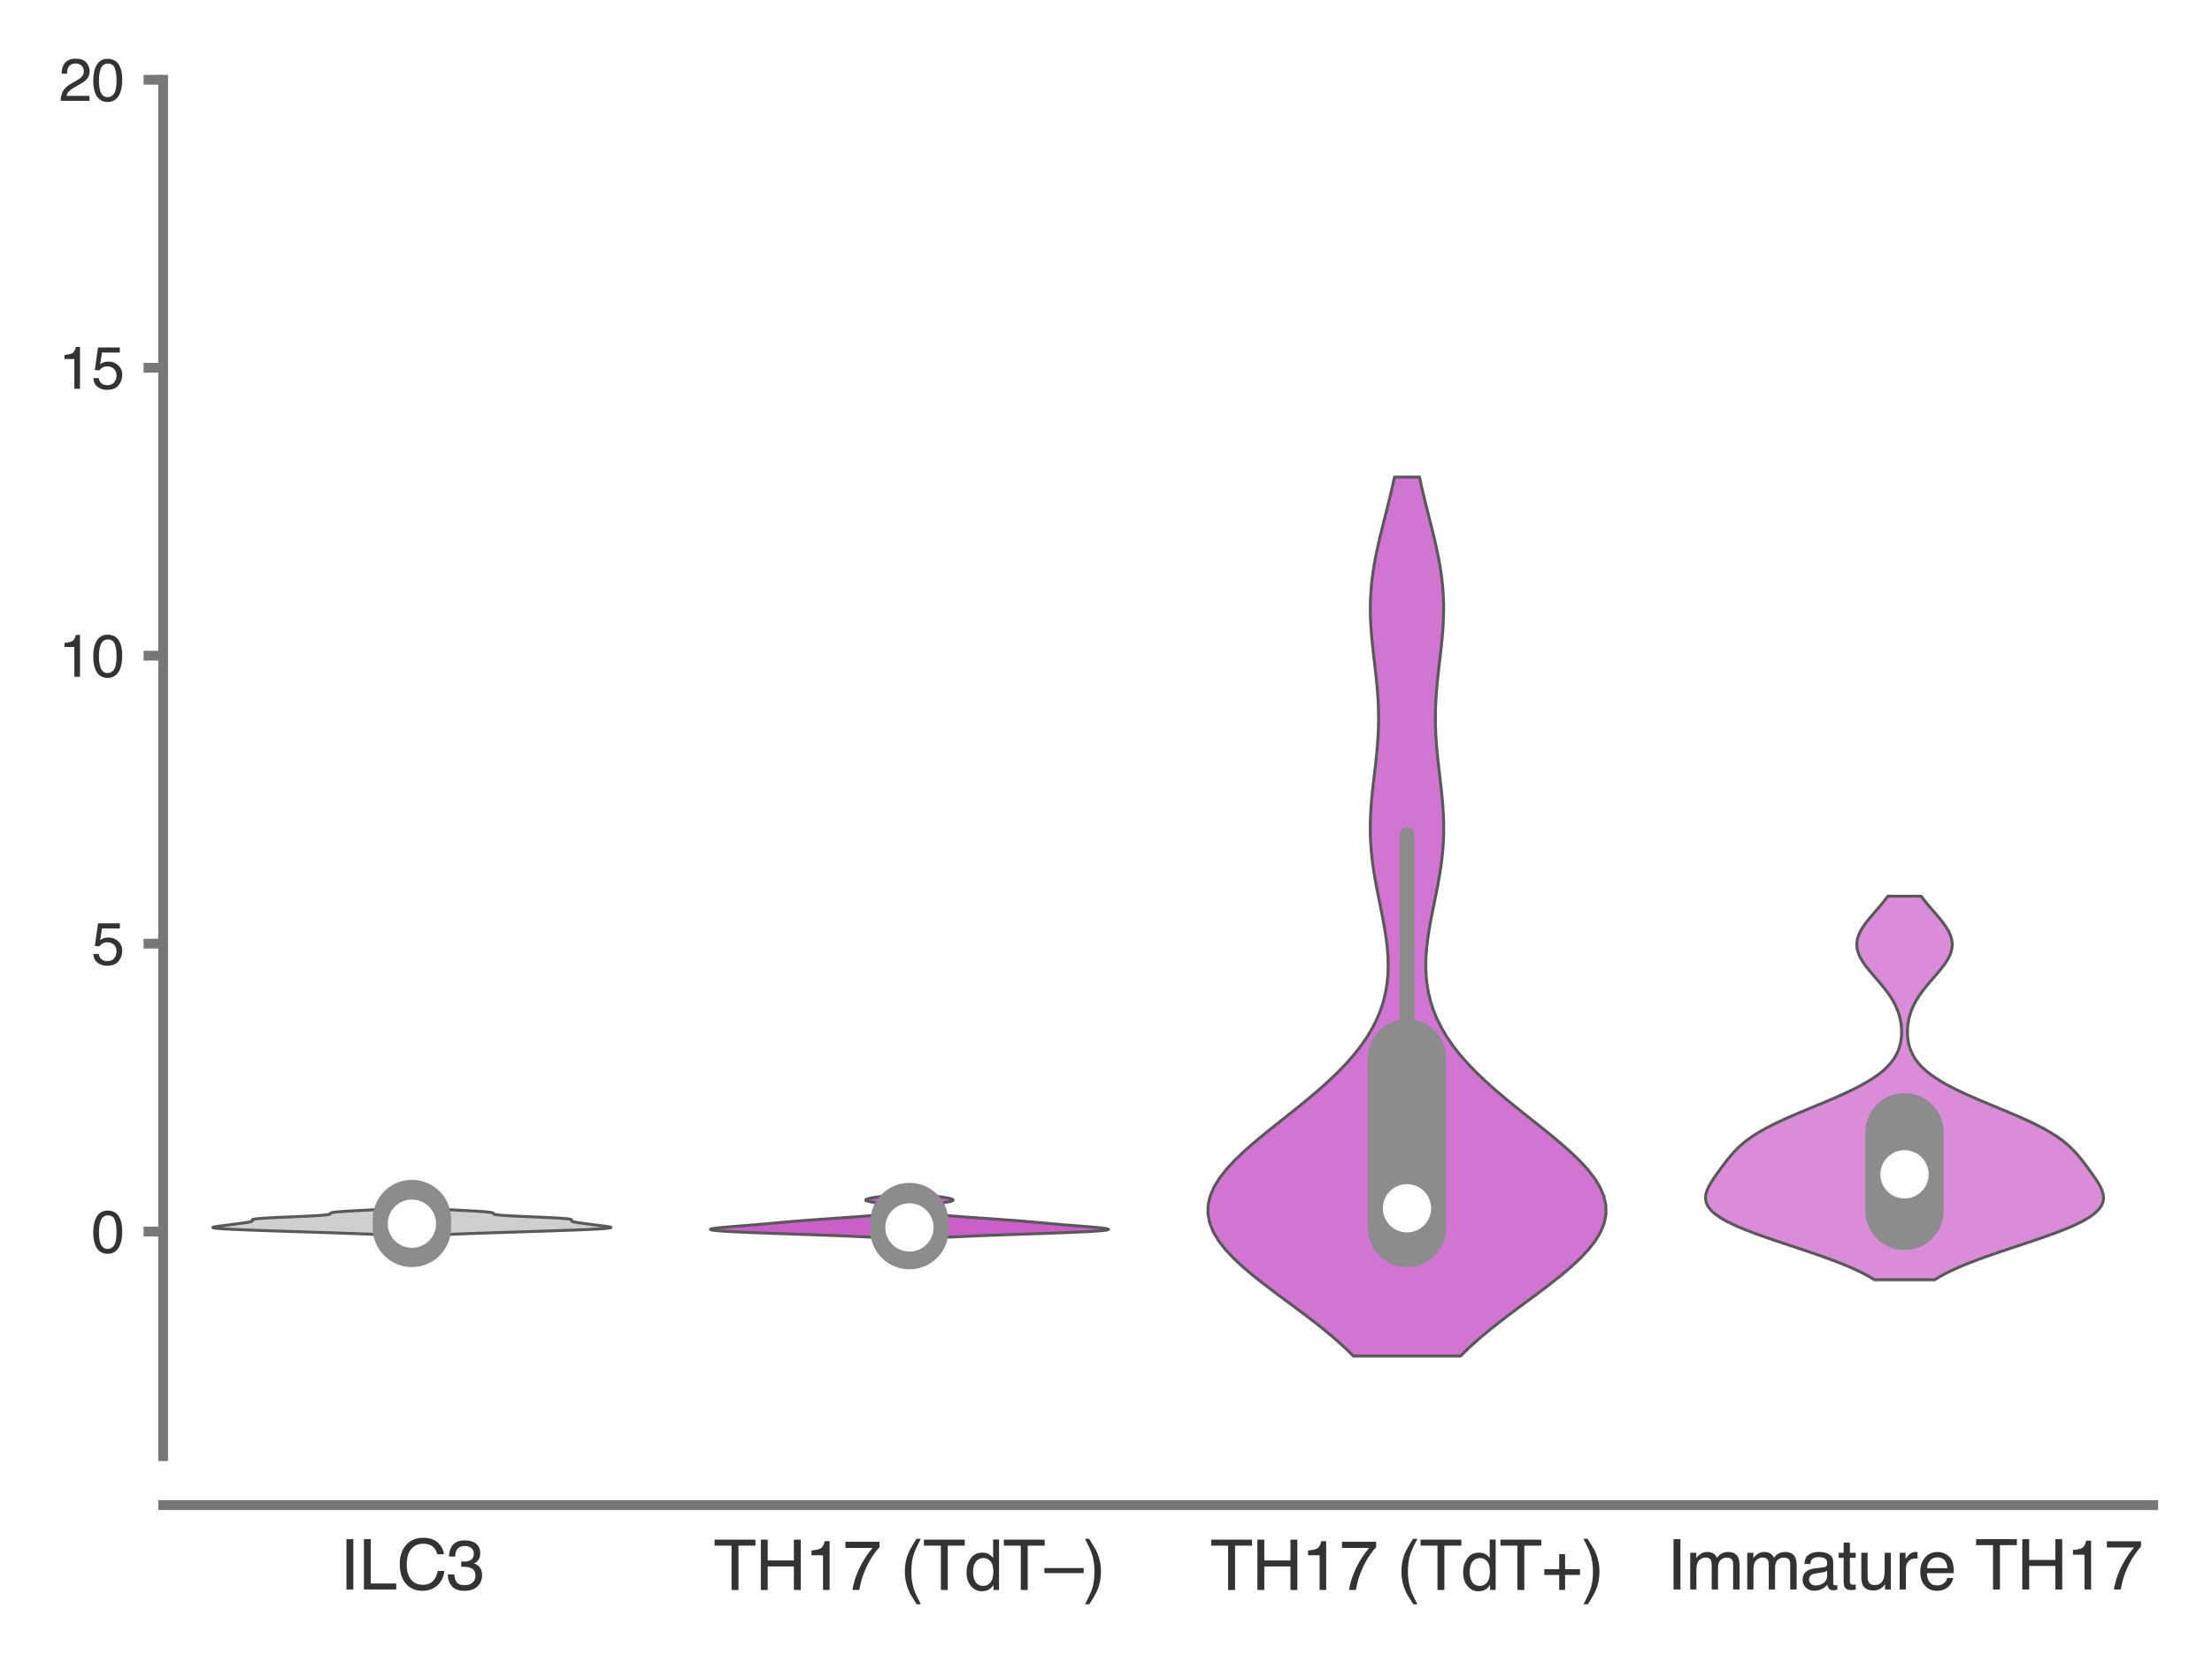 <?xml version="1.0" encoding="utf-8" standalone="no"?>
<!DOCTYPE svg PUBLIC "-//W3C//DTD SVG 1.1//EN"
  "http://www.w3.org/Graphics/SVG/1.1/DTD/svg11.dtd">
<svg xmlns:xlink="http://www.w3.org/1999/xlink" width="113.04pt" height="84.96pt" viewBox="0 0 113.04 84.96" xmlns="http://www.w3.org/2000/svg" version="1.1">
 <defs>
  <style type="text/css">*{stroke-linejoin: round; stroke-linecap: butt}</style>
 </defs>
 <g id="figure_1">
  <g id="patch_1">
   <path d="M 0 84.96 
L 113.04 84.96 
L 113.04 0 
L 0 0 
z
" style="fill: #ffffff"/>
  </g>
  <g id="axes_1">
   <g id="patch_2">
    <path d="M 8.337 74.394 
L 110.04 74.394 
L 110.04 4.076 
L 8.337 4.076 
z
" style="fill: #ffffff"/>
   </g>
   <g id="matplotlib.axis_1">
    <g id="xtick_1">
     <g id="text_1">
      <!-- ILC3 -->
      <g style="fill: #333333" transform="translate(17.353 81.205) scale(0.035 -0.035)">
       <defs>
        <path id="Helvetica-49" d="M 628 4591 
L 1256 4591 
L 1256 0 
L 628 0 
L 628 4591 
z
" transform="scale(0.016)"/>
        <path id="Helvetica-4c" d="M 488 4591 
L 1109 4591 
L 1109 547 
L 3434 547 
L 3434 0 
L 488 0 
L 488 4591 
z
" transform="scale(0.016)"/>
        <path id="Helvetica-43" d="M 2422 4716 
Q 3294 4716 3775 4256 
Q 4256 3797 4309 3213 
L 3703 3213 
Q 3600 3656 3292 3915 
Q 2984 4175 2428 4175 
Q 1750 4175 1333 3698 
Q 916 3222 916 2238 
Q 916 1431 1292 929 
Q 1669 428 2416 428 
Q 3103 428 3463 956 
Q 3653 1234 3747 1688 
L 4353 1688 
Q 4272 963 3816 472 
Q 3269 -119 2341 -119 
Q 1541 -119 997 366 
Q 281 1006 281 2344 
Q 281 3359 819 4009 
Q 1400 4716 2422 4716 
z
M 2297 4716 
L 2297 4716 
z
" transform="scale(0.016)"/>
        <path id="Helvetica-33" d="M 1663 -122 
Q 869 -122 511 314 
Q 153 750 153 1375 
L 741 1375 
Q 778 941 903 744 
Q 1122 391 1694 391 
Q 2138 391 2406 628 
Q 2675 866 2675 1241 
Q 2675 1703 2392 1887 
Q 2109 2072 1606 2072 
Q 1550 2072 1492 2070 
Q 1434 2069 1375 2066 
L 1375 2563 
Q 1463 2553 1522 2550 
Q 1581 2547 1650 2547 
Q 1966 2547 2169 2647 
Q 2525 2822 2525 3272 
Q 2525 3606 2287 3787 
Q 2050 3969 1734 3969 
Q 1172 3969 956 3594 
Q 838 3388 822 3006 
L 266 3006 
Q 266 3506 466 3856 
Q 809 4481 1675 4481 
Q 2359 4481 2734 4176 
Q 3109 3872 3109 3294 
Q 3109 2881 2888 2625 
Q 2750 2466 2531 2375 
Q 2884 2278 3082 2001 
Q 3281 1725 3281 1325 
Q 3281 684 2859 281 
Q 2438 -122 1663 -122 
z
" transform="scale(0.016)"/>
       </defs>
       <use xlink:href="#Helvetica-49"/>
       <use xlink:href="#Helvetica-4c" x="27.783"/>
       <use xlink:href="#Helvetica-43" x="83.398"/>
       <use xlink:href="#Helvetica-33" x="155.615"/>
      </g>
     </g>
    </g>
    <g id="xtick_2">
     <g id="text_2">
      <!-- TH17 (TdT–) -->
      <g style="fill: #333333" transform="translate(36.461 81.23) scale(0.035 -0.035)">
       <defs>
        <path id="Helvetica-54" d="M 3828 4591 
L 3828 4044 
L 2281 4044 
L 2281 0 
L 1650 0 
L 1650 4044 
L 103 4044 
L 103 4591 
L 3828 4591 
z
" transform="scale(0.016)"/>
        <path id="Helvetica-48" d="M 503 4591 
L 1131 4591 
L 1131 2694 
L 3519 2694 
L 3519 4591 
L 4147 4591 
L 4147 0 
L 3519 0 
L 3519 2147 
L 1131 2147 
L 1131 0 
L 503 0 
L 503 4591 
z
" transform="scale(0.016)"/>
        <path id="Helvetica-31" d="M 613 3169 
L 613 3600 
Q 1222 3659 1462 3798 
Q 1703 3938 1822 4456 
L 2266 4456 
L 2266 0 
L 1666 0 
L 1666 3169 
L 613 3169 
z
" transform="scale(0.016)"/>
        <path id="Helvetica-37" d="M 3347 4400 
L 3347 3909 
Q 3131 3700 2773 3181 
Q 2416 2663 2141 2063 
Q 1869 1478 1728 997 
Q 1638 688 1494 0 
L 872 0 
Q 1084 1281 1809 2550 
Q 2238 3294 2709 3834 
L 234 3834 
L 234 4400 
L 3347 4400 
z
" transform="scale(0.016)"/>
        <path id="Helvetica-20" transform="scale(0.016)"/>
        <path id="Helvetica-28" d="M 1894 4666 
Q 1403 3713 1256 3263 
Q 1034 2578 1034 1681 
Q 1034 775 1288 25 
Q 1444 -438 1903 -1306 
L 1525 -1306 
Q 1069 -594 959 -397 
Q 850 -200 722 138 
Q 547 600 478 1125 
Q 444 1397 444 1644 
Q 444 2569 734 3291 
Q 919 3750 1503 4666 
L 1894 4666 
z
" transform="scale(0.016)"/>
        <path id="Helvetica-64" d="M 769 1634 
Q 769 1097 997 734 
Q 1225 372 1728 372 
Q 2119 372 2370 708 
Q 2622 1044 2622 1672 
Q 2622 2306 2362 2611 
Q 2103 2916 1722 2916 
Q 1297 2916 1033 2591 
Q 769 2266 769 1634 
z
M 1616 3406 
Q 2000 3406 2259 3244 
Q 2409 3150 2600 2916 
L 2600 4606 
L 3141 4606 
L 3141 0 
L 2634 0 
L 2634 466 
Q 2438 156 2169 18 
Q 1900 -119 1553 -119 
Q 994 -119 584 351 
Q 175 822 175 1603 
Q 175 2334 548 2870 
Q 922 3406 1616 3406 
z
" transform="scale(0.016)"/>
        <path id="Helvetica-2013" d="M -16 2000 
L 3569 2000 
L 3569 1541 
L -16 1541 
L -16 2000 
z
" transform="scale(0.016)"/>
        <path id="Helvetica-29" d="M 222 -1306 
Q 719 -338 863 106 
Q 1081 778 1081 1681 
Q 1081 2584 828 3334 
Q 672 3797 213 4666 
L 591 4666 
Q 1072 3897 1173 3717 
Q 1275 3538 1394 3222 
Q 1544 2831 1608 2450 
Q 1672 2069 1672 1716 
Q 1672 791 1378 66 
Q 1194 -400 613 -1306 
L 222 -1306 
z
" transform="scale(0.016)"/>
       </defs>
       <use xlink:href="#Helvetica-54"/>
       <use xlink:href="#Helvetica-48" x="61.084"/>
       <use xlink:href="#Helvetica-31" x="133.301"/>
       <use xlink:href="#Helvetica-37" x="188.916"/>
       <use xlink:href="#Helvetica-20" x="244.531"/>
       <use xlink:href="#Helvetica-28" x="272.314"/>
       <use xlink:href="#Helvetica-54" x="305.615"/>
       <use xlink:href="#Helvetica-64" x="366.699"/>
       <use xlink:href="#Helvetica-54" x="422.314"/>
       <use xlink:href="#Helvetica-2013" x="483.398"/>
       <use xlink:href="#Helvetica-29" x="539.014"/>
      </g>
     </g>
    </g>
    <g id="xtick_3">
     <g id="text_3">
      <!-- TH17 (TdT+) -->
      <g style="fill: #333333" transform="translate(61.838 81.23) scale(0.035 -0.035)">
       <defs>
        <path id="Helvetica-2b" d="M 288 1369 
L 288 1894 
L 1650 1894 
L 1650 3266 
L 2184 3266 
L 2184 1894 
L 3547 1894 
L 3547 1369 
L 2184 1369 
L 2184 0 
L 1650 0 
L 1650 1369 
L 288 1369 
z
" transform="scale(0.016)"/>
       </defs>
       <use xlink:href="#Helvetica-54"/>
       <use xlink:href="#Helvetica-48" x="61.084"/>
       <use xlink:href="#Helvetica-31" x="133.301"/>
       <use xlink:href="#Helvetica-37" x="188.916"/>
       <use xlink:href="#Helvetica-20" x="244.531"/>
       <use xlink:href="#Helvetica-28" x="272.314"/>
       <use xlink:href="#Helvetica-54" x="305.615"/>
       <use xlink:href="#Helvetica-64" x="366.699"/>
       <use xlink:href="#Helvetica-54" x="422.314"/>
       <use xlink:href="#Helvetica-2b" x="483.398"/>
       <use xlink:href="#Helvetica-29" x="541.797"/>
      </g>
     </g>
    </g>
    <g id="xtick_4">
     <g id="text_4">
      <!-- Immature TH17 -->
      <g style="fill: #333333" transform="translate(85.172 81.205) scale(0.035 -0.035)">
       <defs>
        <path id="Helvetica-6d" d="M 413 3347 
L 969 3347 
L 969 2872 
Q 1169 3119 1331 3231 
Q 1609 3422 1963 3422 
Q 2363 3422 2606 3225 
Q 2744 3113 2856 2894 
Q 3044 3163 3297 3292 
Q 3550 3422 3866 3422 
Q 4541 3422 4784 2934 
Q 4916 2672 4916 2228 
L 4916 0 
L 4331 0 
L 4331 2325 
Q 4331 2659 4164 2784 
Q 3997 2909 3756 2909 
Q 3425 2909 3186 2687 
Q 2947 2466 2947 1947 
L 2947 0 
L 2375 0 
L 2375 2184 
Q 2375 2525 2294 2681 
Q 2166 2916 1816 2916 
Q 1497 2916 1236 2669 
Q 975 2422 975 1775 
L 975 0 
L 413 0 
L 413 3347 
z
" transform="scale(0.016)"/>
        <path id="Helvetica-61" d="M 844 891 
Q 844 647 1022 506 
Q 1200 366 1444 366 
Q 1741 366 2019 503 
Q 2488 731 2488 1250 
L 2488 1703 
Q 2384 1638 2221 1594 
Q 2059 1550 1903 1531 
L 1563 1488 
Q 1256 1447 1103 1359 
Q 844 1213 844 891 
z
M 2206 2028 
Q 2400 2053 2466 2191 
Q 2503 2266 2503 2406 
Q 2503 2694 2298 2823 
Q 2094 2953 1713 2953 
Q 1272 2953 1088 2716 
Q 984 2584 953 2325 
L 428 2325 
Q 444 2944 830 3186 
Q 1216 3428 1725 3428 
Q 2316 3428 2684 3203 
Q 3050 2978 3050 2503 
L 3050 575 
Q 3050 488 3086 434 
Q 3122 381 3238 381 
Q 3275 381 3322 386 
Q 3369 391 3422 400 
L 3422 -16 
Q 3291 -53 3222 -62 
Q 3153 -72 3034 -72 
Q 2744 -72 2613 134 
Q 2544 244 2516 444 
Q 2344 219 2022 53 
Q 1700 -113 1313 -113 
Q 847 -113 551 170 
Q 256 453 256 878 
Q 256 1344 547 1600 
Q 838 1856 1309 1916 
L 2206 2028 
z
M 1741 3428 
L 1741 3428 
z
" transform="scale(0.016)"/>
        <path id="Helvetica-74" d="M 525 4281 
L 1094 4281 
L 1094 3347 
L 1628 3347 
L 1628 2888 
L 1094 2888 
L 1094 703 
Q 1094 528 1213 469 
Q 1278 434 1431 434 
Q 1472 434 1519 436 
Q 1566 438 1628 444 
L 1628 0 
Q 1531 -28 1426 -40 
Q 1322 -53 1200 -53 
Q 806 -53 665 148 
Q 525 350 525 672 
L 525 2888 
L 72 2888 
L 72 3347 
L 525 3347 
L 525 4281 
z
" transform="scale(0.016)"/>
        <path id="Helvetica-75" d="M 975 3347 
L 975 1125 
Q 975 869 1056 706 
Q 1206 406 1616 406 
Q 2203 406 2416 931 
Q 2531 1213 2531 1703 
L 2531 3347 
L 3094 3347 
L 3094 0 
L 2563 0 
L 2569 494 
Q 2459 303 2297 172 
Q 1975 -91 1516 -91 
Q 800 -91 541 388 
Q 400 644 400 1072 
L 400 3347 
L 975 3347 
z
M 1747 3428 
L 1747 3428 
z
" transform="scale(0.016)"/>
        <path id="Helvetica-72" d="M 428 3347 
L 963 3347 
L 963 2769 
Q 1028 2938 1284 3180 
Q 1541 3422 1875 3422 
Q 1891 3422 1928 3419 
Q 1966 3416 2056 3406 
L 2056 2813 
Q 2006 2822 1964 2825 
Q 1922 2828 1872 2828 
Q 1447 2828 1219 2554 
Q 991 2281 991 1925 
L 991 0 
L 428 0 
L 428 3347 
z
" transform="scale(0.016)"/>
        <path id="Helvetica-65" d="M 1806 3422 
Q 2163 3422 2497 3255 
Q 2831 3088 3006 2822 
Q 3175 2569 3231 2231 
Q 3281 2000 3281 1494 
L 828 1494 
Q 844 984 1069 676 
Q 1294 369 1766 369 
Q 2206 369 2469 659 
Q 2619 828 2681 1050 
L 3234 1050 
Q 3213 866 3089 639 
Q 2966 413 2813 269 
Q 2556 19 2178 -69 
Q 1975 -119 1719 -119 
Q 1094 -119 659 336 
Q 225 791 225 1609 
Q 225 2416 662 2919 
Q 1100 3422 1806 3422 
z
M 2703 1941 
Q 2669 2306 2544 2525 
Q 2313 2931 1772 2931 
Q 1384 2931 1121 2651 
Q 859 2372 844 1941 
L 2703 1941 
z
M 1753 3428 
L 1753 3428 
z
" transform="scale(0.016)"/>
       </defs>
       <use xlink:href="#Helvetica-49"/>
       <use xlink:href="#Helvetica-6d" x="27.783"/>
       <use xlink:href="#Helvetica-6d" x="111.084"/>
       <use xlink:href="#Helvetica-61" x="194.385"/>
       <use xlink:href="#Helvetica-74" x="250"/>
       <use xlink:href="#Helvetica-75" x="277.783"/>
       <use xlink:href="#Helvetica-72" x="333.398"/>
       <use xlink:href="#Helvetica-65" x="366.699"/>
       <use xlink:href="#Helvetica-20" x="422.314"/>
       <use xlink:href="#Helvetica-54" x="450.098"/>
       <use xlink:href="#Helvetica-48" x="511.182"/>
       <use xlink:href="#Helvetica-31" x="583.398"/>
       <use xlink:href="#Helvetica-37" x="639.014"/>
      </g>
     </g>
    </g>
   </g>
   <g id="matplotlib.axis_2">
    <g id="ytick_1">
     <g id="line2d_1">
      <defs>
       <path id="mf28d6b1adb" d="M 0 0 
L -1 0 
" style="stroke: #777777; stroke-width: 0.5"/>
      </defs>
      <g>
       <use xlink:href="#mf28d6b1adb" x="8.337" y="62.919" style="fill: #777777; stroke: #777777; stroke-width: 0.5"/>
      </g>
     </g>
     <g id="text_5">
      <!-- 0 -->
      <g style="fill: #333333" transform="translate(4.669 63.995) scale(0.03 -0.03)">
       <defs>
        <path id="Helvetica-30" d="M 1731 4475 
Q 2600 4475 2988 3759 
Q 3288 3206 3288 2244 
Q 3288 1331 3016 734 
Q 2622 -122 1728 -122 
Q 922 -122 528 578 
Q 200 1163 200 2147 
Q 200 2909 397 3456 
Q 766 4475 1731 4475 
z
M 1725 391 
Q 2163 391 2422 778 
Q 2681 1166 2681 2222 
Q 2681 2984 2493 3476 
Q 2306 3969 1766 3969 
Q 1269 3969 1039 3501 
Q 809 3034 809 2125 
Q 809 1441 956 1025 
Q 1181 391 1725 391 
z
" transform="scale(0.016)"/>
       </defs>
       <use xlink:href="#Helvetica-30"/>
      </g>
     </g>
    </g>
    <g id="ytick_2">
     <g id="line2d_2">
      <g>
       <use xlink:href="#mf28d6b1adb" x="8.337" y="48.209" style="fill: #777777; stroke: #777777; stroke-width: 0.5"/>
      </g>
     </g>
     <g id="text_6">
      <!-- 5 -->
      <g style="fill: #333333" transform="translate(4.669 49.285) scale(0.03 -0.03)">
       <defs>
        <path id="Helvetica-35" d="M 791 1141 
Q 847 659 1238 475 
Q 1438 381 1700 381 
Q 2200 381 2440 700 
Q 2681 1019 2681 1406 
Q 2681 1875 2395 2131 
Q 2109 2388 1709 2388 
Q 1419 2388 1211 2275 
Q 1003 2163 856 1963 
L 369 1991 
L 709 4400 
L 3034 4400 
L 3034 3856 
L 1131 3856 
L 941 2613 
Q 1097 2731 1238 2791 
Q 1488 2894 1816 2894 
Q 2431 2894 2859 2497 
Q 3288 2100 3288 1491 
Q 3288 856 2895 371 
Q 2503 -113 1644 -113 
Q 1097 -113 676 195 
Q 256 503 206 1141 
L 791 1141 
z
" transform="scale(0.016)"/>
       </defs>
       <use xlink:href="#Helvetica-35"/>
      </g>
     </g>
    </g>
    <g id="ytick_3">
     <g id="line2d_3">
      <g>
       <use xlink:href="#mf28d6b1adb" x="8.337" y="33.498" style="fill: #777777; stroke: #777777; stroke-width: 0.5"/>
      </g>
     </g>
     <g id="text_7">
      <!-- 10 -->
      <g style="fill: #333333" transform="translate(3 34.574) scale(0.03 -0.03)">
       <use xlink:href="#Helvetica-31"/>
       <use xlink:href="#Helvetica-30" x="55.615"/>
      </g>
     </g>
    </g>
    <g id="ytick_4">
     <g id="line2d_4">
      <g>
       <use xlink:href="#mf28d6b1adb" x="8.337" y="18.787" style="fill: #777777; stroke: #777777; stroke-width: 0.5"/>
      </g>
     </g>
     <g id="text_8">
      <!-- 15 -->
      <g style="fill: #333333" transform="translate(3 19.863) scale(0.03 -0.03)">
       <use xlink:href="#Helvetica-31"/>
       <use xlink:href="#Helvetica-35" x="55.615"/>
      </g>
     </g>
    </g>
    <g id="ytick_5">
     <g id="line2d_5">
      <g>
       <use xlink:href="#mf28d6b1adb" x="8.337" y="4.076" style="fill: #777777; stroke: #777777; stroke-width: 0.5"/>
      </g>
     </g>
     <g id="text_9">
      <!-- 20 -->
      <g style="fill: #333333" transform="translate(3 5.152) scale(0.03 -0.03)">
       <defs>
        <path id="Helvetica-32" d="M 200 0 
Q 231 578 439 1006 
Q 647 1434 1250 1784 
L 1850 2131 
Q 2253 2366 2416 2531 
Q 2672 2791 2672 3125 
Q 2672 3516 2437 3745 
Q 2203 3975 1813 3975 
Q 1234 3975 1013 3538 
Q 894 3303 881 2888 
L 309 2888 
Q 319 3472 525 3841 
Q 891 4491 1816 4491 
Q 2584 4491 2939 4075 
Q 3294 3659 3294 3150 
Q 3294 2613 2916 2231 
Q 2697 2009 2131 1694 
L 1703 1456 
Q 1397 1288 1222 1134 
Q 909 863 828 531 
L 3272 531 
L 3272 0 
L 200 0 
z
" transform="scale(0.016)"/>
       </defs>
       <use xlink:href="#Helvetica-32"/>
       <use xlink:href="#Helvetica-30" x="55.615"/>
      </g>
     </g>
    </g>
   </g>
   <g id="PolyCollection_1">
    <defs>
     <path id="m36eb640625" d="M 22.438 -21.871 
L 19.661 -21.871 
L 19.403 -21.884 
L 19.119 -21.898 
L 18.809 -21.911 
L 18.475 -21.924 
L 18.121 -21.938 
L 17.748 -21.951 
L 17.36 -21.964 
L 16.961 -21.978 
L 16.554 -21.991 
L 16.141 -22.004 
L 15.725 -22.018 
L 15.31 -22.031 
L 14.897 -22.044 
L 14.488 -22.058 
L 14.085 -22.071 
L 13.692 -22.084 
L 13.31 -22.098 
L 12.942 -22.111 
L 12.593 -22.124 
L 12.265 -22.138 
L 11.965 -22.151 
L 11.694 -22.164 
L 11.459 -22.178 
L 11.262 -22.191 
L 11.105 -22.204 
L 10.989 -22.218 
L 10.915 -22.231 
L 10.879 -22.244 
L 10.88 -22.258 
L 10.912 -22.271 
L 10.971 -22.284 
L 11.05 -22.297 
L 11.144 -22.311 
L 11.247 -22.324 
L 11.354 -22.337 
L 11.464 -22.351 
L 11.572 -22.364 
L 11.678 -22.377 
L 11.781 -22.391 
L 11.882 -22.404 
L 11.982 -22.417 
L 12.08 -22.431 
L 12.179 -22.444 
L 12.278 -22.457 
L 12.376 -22.471 
L 12.471 -22.484 
L 12.562 -22.497 
L 12.646 -22.511 
L 12.72 -22.524 
L 12.782 -22.537 
L 12.831 -22.551 
L 12.865 -22.564 
L 12.885 -22.577 
L 12.893 -22.591 
L 12.892 -22.604 
L 12.888 -22.617 
L 12.886 -22.631 
L 12.892 -22.644 
L 12.915 -22.657 
L 12.96 -22.671 
L 13.035 -22.684 
L 13.142 -22.697 
L 13.286 -22.71 
L 13.468 -22.724 
L 13.686 -22.737 
L 13.937 -22.75 
L 14.216 -22.764 
L 14.514 -22.777 
L 14.825 -22.79 
L 15.137 -22.804 
L 15.442 -22.817 
L 15.73 -22.83 
L 15.993 -22.844 
L 16.225 -22.857 
L 16.422 -22.87 
L 16.579 -22.884 
L 16.699 -22.897 
L 16.783 -22.91 
L 16.837 -22.924 
L 16.867 -22.937 
L 16.88 -22.95 
L 16.887 -22.964 
L 16.895 -22.977 
L 16.913 -22.99 
L 16.95 -23.004 
L 17.01 -23.017 
L 17.1 -23.03 
L 17.221 -23.044 
L 17.373 -23.057 
L 17.555 -23.07 
L 17.764 -23.084 
L 17.996 -23.097 
L 18.244 -23.11 
L 18.503 -23.123 
L 18.766 -23.137 
L 19.027 -23.15 
L 19.28 -23.163 
L 19.521 -23.177 
L 19.746 -23.19 
L 22.353 -23.19 
L 22.353 -23.19 
L 22.578 -23.177 
L 22.819 -23.163 
L 23.072 -23.15 
L 23.333 -23.137 
L 23.596 -23.123 
L 23.855 -23.11 
L 24.103 -23.097 
L 24.335 -23.084 
L 24.544 -23.07 
L 24.727 -23.057 
L 24.879 -23.044 
L 24.999 -23.03 
L 25.089 -23.017 
L 25.15 -23.004 
L 25.186 -22.99 
L 25.205 -22.977 
L 25.213 -22.964 
L 25.219 -22.95 
L 25.233 -22.937 
L 25.262 -22.924 
L 25.316 -22.91 
L 25.4 -22.897 
L 25.52 -22.884 
L 25.678 -22.87 
L 25.874 -22.857 
L 26.106 -22.844 
L 26.369 -22.83 
L 26.658 -22.817 
L 26.962 -22.804 
L 27.275 -22.79 
L 27.585 -22.777 
L 27.884 -22.764 
L 28.162 -22.75 
L 28.413 -22.737 
L 28.631 -22.724 
L 28.813 -22.71 
L 28.957 -22.697 
L 29.065 -22.684 
L 29.139 -22.671 
L 29.184 -22.657 
L 29.207 -22.644 
L 29.214 -22.631 
L 29.212 -22.617 
L 29.207 -22.604 
L 29.207 -22.591 
L 29.215 -22.577 
L 29.235 -22.564 
L 29.269 -22.551 
L 29.317 -22.537 
L 29.379 -22.524 
L 29.454 -22.511 
L 29.538 -22.497 
L 29.628 -22.484 
L 29.724 -22.471 
L 29.821 -22.457 
L 29.92 -22.444 
L 30.019 -22.431 
L 30.118 -22.417 
L 30.217 -22.404 
L 30.318 -22.391 
L 30.422 -22.377 
L 30.527 -22.364 
L 30.636 -22.351 
L 30.745 -22.337 
L 30.853 -22.324 
L 30.956 -22.311 
L 31.05 -22.297 
L 31.128 -22.284 
L 31.187 -22.271 
L 31.219 -22.258 
L 31.22 -22.244 
L 31.185 -22.231 
L 31.11 -22.218 
L 30.995 -22.204 
L 30.838 -22.191 
L 30.64 -22.178 
L 30.405 -22.164 
L 30.135 -22.151 
L 29.834 -22.138 
L 29.507 -22.124 
L 29.157 -22.111 
L 28.79 -22.098 
L 28.407 -22.084 
L 28.014 -22.071 
L 27.611 -22.058 
L 27.203 -22.044 
L 26.789 -22.031 
L 26.374 -22.018 
L 25.959 -22.004 
L 25.546 -21.991 
L 25.138 -21.978 
L 24.739 -21.964 
L 24.351 -21.951 
L 23.979 -21.938 
L 23.624 -21.924 
L 23.291 -21.911 
L 22.981 -21.898 
L 22.696 -21.884 
L 22.438 -21.871 
z
" style="stroke: #595959; stroke-width: 0.15"/>
    </defs>
    <g clip-path="url(#pce5a9760dc)">
     <use xlink:href="#m36eb640625" x="0" y="84.96" style="fill: #cfcfcf; stroke: #595959; stroke-width: 0.15"/>
    </g>
   </g>
   <g id="PolyCollection_2">
    <defs>
     <path id="mb438f12b8b" d="M 48.58 -21.759 
L 44.371 -21.759 
L 43.946 -21.781 
L 43.472 -21.803 
L 42.951 -21.825 
L 42.39 -21.847 
L 41.794 -21.869 
L 41.174 -21.891 
L 40.541 -21.913 
L 39.909 -21.935 
L 39.29 -21.957 
L 38.7 -21.979 
L 38.153 -22.001 
L 37.662 -22.023 
L 37.237 -22.045 
L 36.887 -22.067 
L 36.618 -22.089 
L 36.433 -22.111 
L 36.329 -22.133 
L 36.305 -22.155 
L 36.353 -22.177 
L 36.464 -22.199 
L 36.629 -22.221 
L 36.836 -22.243 
L 37.075 -22.265 
L 37.334 -22.287 
L 37.606 -22.309 
L 37.883 -22.331 
L 38.159 -22.353 
L 38.429 -22.375 
L 38.693 -22.397 
L 38.949 -22.419 
L 39.2 -22.441 
L 39.446 -22.463 
L 39.69 -22.485 
L 39.935 -22.507 
L 40.183 -22.529 
L 40.438 -22.551 
L 40.701 -22.573 
L 40.973 -22.595 
L 41.255 -22.617 
L 41.547 -22.639 
L 41.848 -22.661 
L 42.156 -22.683 
L 42.469 -22.705 
L 42.785 -22.727 
L 43.101 -22.749 
L 43.413 -22.771 
L 43.719 -22.793 
L 44.015 -22.815 
L 44.298 -22.837 
L 44.566 -22.859 
L 44.817 -22.881 
L 45.048 -22.903 
L 45.259 -22.925 
L 45.449 -22.947 
L 45.617 -22.969 
L 45.764 -22.991 
L 45.891 -23.013 
L 45.997 -23.035 
L 46.085 -23.057 
L 46.155 -23.079 
L 46.208 -23.101 
L 46.246 -23.122 
L 46.268 -23.144 
L 46.277 -23.166 
L 46.272 -23.188 
L 46.253 -23.21 
L 46.22 -23.232 
L 46.173 -23.254 
L 46.113 -23.276 
L 46.038 -23.298 
L 45.949 -23.32 
L 45.846 -23.342 
L 45.729 -23.364 
L 45.601 -23.386 
L 45.463 -23.408 
L 45.316 -23.43 
L 45.165 -23.452 
L 45.012 -23.474 
L 44.863 -23.496 
L 44.72 -23.518 
L 44.589 -23.54 
L 44.473 -23.562 
L 44.378 -23.584 
L 44.306 -23.606 
L 44.259 -23.628 
L 44.241 -23.65 
L 44.25 -23.672 
L 44.288 -23.694 
L 44.352 -23.716 
L 44.441 -23.738 
L 44.551 -23.76 
L 44.677 -23.782 
L 44.817 -23.804 
L 44.965 -23.826 
L 45.118 -23.848 
L 45.27 -23.87 
L 45.419 -23.892 
L 45.561 -23.914 
L 45.694 -23.936 
L 47.257 -23.936 
L 47.257 -23.936 
L 47.39 -23.914 
L 47.532 -23.892 
L 47.681 -23.87 
L 47.833 -23.848 
L 47.986 -23.826 
L 48.134 -23.804 
L 48.273 -23.782 
L 48.4 -23.76 
L 48.51 -23.738 
L 48.598 -23.716 
L 48.663 -23.694 
L 48.7 -23.672 
L 48.71 -23.65 
L 48.692 -23.628 
L 48.645 -23.606 
L 48.573 -23.584 
L 48.477 -23.562 
L 48.362 -23.54 
L 48.231 -23.518 
L 48.088 -23.496 
L 47.938 -23.474 
L 47.786 -23.452 
L 47.635 -23.43 
L 47.488 -23.408 
L 47.35 -23.386 
L 47.221 -23.364 
L 47.105 -23.342 
L 47.002 -23.32 
L 46.913 -23.298 
L 46.838 -23.276 
L 46.777 -23.254 
L 46.731 -23.232 
L 46.698 -23.21 
L 46.679 -23.188 
L 46.674 -23.166 
L 46.682 -23.144 
L 46.705 -23.122 
L 46.743 -23.101 
L 46.796 -23.079 
L 46.866 -23.057 
L 46.954 -23.035 
L 47.06 -23.013 
L 47.186 -22.991 
L 47.334 -22.969 
L 47.502 -22.947 
L 47.692 -22.925 
L 47.903 -22.903 
L 48.134 -22.881 
L 48.385 -22.859 
L 48.653 -22.837 
L 48.936 -22.815 
L 49.232 -22.793 
L 49.538 -22.771 
L 49.85 -22.749 
L 50.166 -22.727 
L 50.482 -22.705 
L 50.795 -22.683 
L 51.103 -22.661 
L 51.404 -22.639 
L 51.695 -22.617 
L 51.977 -22.595 
L 52.25 -22.573 
L 52.513 -22.551 
L 52.767 -22.529 
L 53.016 -22.507 
L 53.261 -22.485 
L 53.505 -22.463 
L 53.751 -22.441 
L 54.001 -22.419 
L 54.258 -22.397 
L 54.522 -22.375 
L 54.792 -22.353 
L 55.068 -22.331 
L 55.344 -22.309 
L 55.616 -22.287 
L 55.876 -22.265 
L 56.115 -22.243 
L 56.322 -22.221 
L 56.487 -22.199 
L 56.598 -22.177 
L 56.646 -22.155 
L 56.621 -22.133 
L 56.518 -22.111 
L 56.333 -22.089 
L 56.064 -22.067 
L 55.714 -22.045 
L 55.289 -22.023 
L 54.797 -22.001 
L 54.25 -21.979 
L 53.661 -21.957 
L 53.042 -21.935 
L 52.41 -21.913 
L 51.777 -21.891 
L 51.157 -21.869 
L 50.561 -21.847 
L 49.999 -21.825 
L 49.479 -21.803 
L 49.005 -21.781 
L 48.58 -21.759 
z
" style="stroke: #595959; stroke-width: 0.15"/>
    </defs>
    <g clip-path="url(#pce5a9760dc)">
     <use xlink:href="#mb438f12b8b" x="0" y="84.96" style="fill: #cc5eca; stroke: #595959; stroke-width: 0.15"/>
    </g>
   </g>
   <g id="PolyCollection_3">
    <defs>
     <path id="me1fbc9c2df" d="M 74.638 -15.682 
L 69.164 -15.682 
L 68.698 -16.136 
L 68.19 -16.589 
L 67.645 -17.043 
L 67.07 -17.497 
L 66.472 -17.95 
L 65.862 -18.404 
L 65.25 -18.857 
L 64.65 -19.311 
L 64.074 -19.764 
L 63.535 -20.218 
L 63.046 -20.671 
L 62.62 -21.125 
L 62.268 -21.579 
L 61.998 -22.032 
L 61.818 -22.486 
L 61.731 -22.939 
L 61.739 -23.393 
L 61.841 -23.846 
L 62.033 -24.3 
L 62.309 -24.754 
L 62.66 -25.207 
L 63.078 -25.661 
L 63.55 -26.114 
L 64.065 -26.568 
L 64.61 -27.021 
L 65.175 -27.475 
L 65.746 -27.929 
L 66.315 -28.382 
L 66.87 -28.836 
L 67.404 -29.289 
L 67.911 -29.743 
L 68.384 -30.196 
L 68.82 -30.65 
L 69.216 -31.104 
L 69.569 -31.557 
L 69.879 -32.011 
L 70.147 -32.464 
L 70.372 -32.918 
L 70.557 -33.371 
L 70.702 -33.825 
L 70.81 -34.279 
L 70.885 -34.732 
L 70.927 -35.186 
L 70.94 -35.639 
L 70.928 -36.093 
L 70.894 -36.546 
L 70.84 -37 
L 70.771 -37.454 
L 70.691 -37.907 
L 70.603 -38.361 
L 70.511 -38.814 
L 70.419 -39.268 
L 70.33 -39.721 
L 70.248 -40.175 
L 70.176 -40.629 
L 70.116 -41.082 
L 70.07 -41.536 
L 70.04 -41.989 
L 70.025 -42.443 
L 70.026 -42.896 
L 70.042 -43.35 
L 70.07 -43.804 
L 70.109 -44.257 
L 70.156 -44.711 
L 70.208 -45.164 
L 70.262 -45.618 
L 70.313 -46.071 
L 70.36 -46.525 
L 70.399 -46.979 
L 70.428 -47.432 
L 70.446 -47.886 
L 70.45 -48.339 
L 70.442 -48.793 
L 70.421 -49.246 
L 70.389 -49.7 
L 70.347 -50.154 
L 70.299 -50.607 
L 70.246 -51.061 
L 70.193 -51.514 
L 70.143 -51.968 
L 70.098 -52.421 
L 70.062 -52.875 
L 70.038 -53.329 
L 70.027 -53.782 
L 70.033 -54.236 
L 70.054 -54.689 
L 70.092 -55.143 
L 70.146 -55.596 
L 70.215 -56.05 
L 70.298 -56.504 
L 70.392 -56.957 
L 70.495 -57.411 
L 70.605 -57.864 
L 70.719 -58.318 
L 70.834 -58.771 
L 70.948 -59.225 
L 71.059 -59.679 
L 71.164 -60.132 
L 71.264 -60.586 
L 72.539 -60.586 
L 72.539 -60.586 
L 72.638 -60.132 
L 72.744 -59.679 
L 72.855 -59.225 
L 72.968 -58.771 
L 73.083 -58.318 
L 73.197 -57.864 
L 73.307 -57.411 
L 73.41 -56.957 
L 73.504 -56.504 
L 73.587 -56.05 
L 73.656 -55.596 
L 73.71 -55.143 
L 73.748 -54.689 
L 73.77 -54.236 
L 73.775 -53.782 
L 73.764 -53.329 
L 73.74 -52.875 
L 73.704 -52.421 
L 73.66 -51.968 
L 73.609 -51.514 
L 73.556 -51.061 
L 73.503 -50.607 
L 73.455 -50.154 
L 73.413 -49.7 
L 73.381 -49.246 
L 73.36 -48.793 
L 73.352 -48.339 
L 73.357 -47.886 
L 73.374 -47.432 
L 73.403 -46.979 
L 73.442 -46.525 
L 73.489 -46.071 
L 73.541 -45.618 
L 73.594 -45.164 
L 73.646 -44.711 
L 73.693 -44.257 
L 73.732 -43.804 
L 73.761 -43.35 
L 73.776 -42.896 
L 73.777 -42.443 
L 73.763 -41.989 
L 73.732 -41.536 
L 73.686 -41.082 
L 73.626 -40.629 
L 73.554 -40.175 
L 73.472 -39.721 
L 73.384 -39.268 
L 73.291 -38.814 
L 73.199 -38.361 
L 73.111 -37.907 
L 73.031 -37.454 
L 72.962 -37 
L 72.909 -36.546 
L 72.874 -36.093 
L 72.862 -35.639 
L 72.875 -35.186 
L 72.918 -34.732 
L 72.992 -34.279 
L 73.1 -33.825 
L 73.246 -33.371 
L 73.43 -32.918 
L 73.656 -32.464 
L 73.923 -32.011 
L 74.233 -31.557 
L 74.587 -31.104 
L 74.982 -30.65 
L 75.418 -30.196 
L 75.891 -29.743 
L 76.398 -29.289 
L 76.932 -28.836 
L 77.488 -28.382 
L 78.056 -27.929 
L 78.627 -27.475 
L 79.192 -27.021 
L 79.737 -26.568 
L 80.252 -26.114 
L 80.725 -25.661 
L 81.142 -25.207 
L 81.494 -24.754 
L 81.77 -24.3 
L 81.962 -23.846 
L 82.063 -23.393 
L 82.071 -22.939 
L 81.984 -22.486 
L 81.804 -22.032 
L 81.534 -21.579 
L 81.182 -21.125 
L 80.756 -20.671 
L 80.268 -20.218 
L 79.729 -19.764 
L 79.152 -19.311 
L 78.552 -18.857 
L 77.94 -18.404 
L 77.33 -17.95 
L 76.732 -17.497 
L 76.157 -17.043 
L 75.612 -16.589 
L 75.104 -16.136 
L 74.638 -15.682 
z
" style="stroke: #595959; stroke-width: 0.15"/>
    </defs>
    <g clip-path="url(#pce5a9760dc)">
     <use xlink:href="#me1fbc9c2df" x="0" y="84.96" style="fill: #d275d2; stroke: #595959; stroke-width: 0.15"/>
    </g>
   </g>
   <g id="PolyCollection_4">
    <defs>
     <path id="m28c3395929" d="M 98.861 -19.577 
L 95.793 -19.577 
L 95.461 -19.775 
L 95.082 -19.973 
L 94.659 -20.171 
L 94.192 -20.369 
L 93.684 -20.566 
L 93.142 -20.764 
L 92.573 -20.962 
L 91.985 -21.16 
L 91.388 -21.358 
L 90.795 -21.556 
L 90.216 -21.754 
L 89.664 -21.952 
L 89.149 -22.15 
L 88.683 -22.348 
L 88.272 -22.546 
L 87.924 -22.744 
L 87.642 -22.942 
L 87.426 -23.14 
L 87.277 -23.338 
L 87.189 -23.536 
L 87.157 -23.733 
L 87.173 -23.931 
L 87.229 -24.129 
L 87.317 -24.327 
L 87.428 -24.525 
L 87.554 -24.723 
L 87.69 -24.921 
L 87.832 -25.119 
L 87.977 -25.317 
L 88.125 -25.515 
L 88.278 -25.713 
L 88.44 -25.911 
L 88.615 -26.109 
L 88.807 -26.307 
L 89.023 -26.505 
L 89.268 -26.703 
L 89.544 -26.9 
L 89.856 -27.098 
L 90.203 -27.296 
L 90.584 -27.494 
L 90.996 -27.692 
L 91.435 -27.89 
L 91.895 -28.088 
L 92.367 -28.286 
L 92.844 -28.484 
L 93.318 -28.682 
L 93.781 -28.88 
L 94.226 -29.078 
L 94.645 -29.276 
L 95.035 -29.474 
L 95.391 -29.672 
L 95.711 -29.87 
L 95.995 -30.067 
L 96.241 -30.265 
L 96.452 -30.463 
L 96.63 -30.661 
L 96.777 -30.859 
L 96.897 -31.057 
L 96.991 -31.255 
L 97.064 -31.453 
L 97.117 -31.651 
L 97.152 -31.849 
L 97.173 -32.047 
L 97.179 -32.245 
L 97.172 -32.443 
L 97.152 -32.641 
L 97.119 -32.839 
L 97.072 -33.037 
L 97.011 -33.234 
L 96.936 -33.432 
L 96.845 -33.63 
L 96.739 -33.828 
L 96.618 -34.026 
L 96.483 -34.224 
L 96.334 -34.422 
L 96.175 -34.62 
L 96.007 -34.818 
L 95.836 -35.016 
L 95.665 -35.214 
L 95.499 -35.412 
L 95.344 -35.61 
L 95.204 -35.808 
L 95.085 -36.006 
L 94.991 -36.203 
L 94.926 -36.401 
L 94.892 -36.599 
L 94.891 -36.797 
L 94.922 -36.995 
L 94.985 -37.193 
L 95.078 -37.391 
L 95.195 -37.589 
L 95.334 -37.787 
L 95.488 -37.985 
L 95.654 -38.183 
L 95.825 -38.381 
L 95.996 -38.579 
L 96.164 -38.777 
L 96.324 -38.975 
L 96.474 -39.173 
L 98.18 -39.173 
L 98.18 -39.173 
L 98.329 -38.975 
L 98.49 -38.777 
L 98.658 -38.579 
L 98.829 -38.381 
L 99 -38.183 
L 99.166 -37.985 
L 99.32 -37.787 
L 99.459 -37.589 
L 99.576 -37.391 
L 99.668 -37.193 
L 99.731 -36.995 
L 99.763 -36.797 
L 99.762 -36.599 
L 99.728 -36.401 
L 99.663 -36.203 
L 99.569 -36.006 
L 99.45 -35.808 
L 99.31 -35.61 
L 99.155 -35.412 
L 98.989 -35.214 
L 98.818 -35.016 
L 98.646 -34.818 
L 98.479 -34.62 
L 98.32 -34.422 
L 98.171 -34.224 
L 98.035 -34.026 
L 97.914 -33.828 
L 97.808 -33.63 
L 97.718 -33.432 
L 97.642 -33.234 
L 97.582 -33.037 
L 97.535 -32.839 
L 97.502 -32.641 
L 97.482 -32.443 
L 97.475 -32.245 
L 97.481 -32.047 
L 97.501 -31.849 
L 97.537 -31.651 
L 97.59 -31.453 
L 97.663 -31.255 
L 97.757 -31.057 
L 97.876 -30.859 
L 98.023 -30.661 
L 98.201 -30.463 
L 98.413 -30.265 
L 98.659 -30.067 
L 98.942 -29.87 
L 99.263 -29.672 
L 99.619 -29.474 
L 100.008 -29.276 
L 100.428 -29.078 
L 100.872 -28.88 
L 101.335 -28.682 
L 101.809 -28.484 
L 102.287 -28.286 
L 102.759 -28.088 
L 103.219 -27.89 
L 103.658 -27.692 
L 104.07 -27.494 
L 104.451 -27.296 
L 104.798 -27.098 
L 105.109 -26.9 
L 105.386 -26.703 
L 105.63 -26.505 
L 105.846 -26.307 
L 106.039 -26.109 
L 106.214 -25.911 
L 106.375 -25.713 
L 106.529 -25.515 
L 106.677 -25.317 
L 106.822 -25.119 
L 106.964 -24.921 
L 107.1 -24.723 
L 107.226 -24.525 
L 107.337 -24.327 
L 107.425 -24.129 
L 107.481 -23.931 
L 107.497 -23.733 
L 107.465 -23.536 
L 107.377 -23.338 
L 107.227 -23.14 
L 107.012 -22.942 
L 106.73 -22.744 
L 106.381 -22.546 
L 105.971 -22.348 
L 105.504 -22.15 
L 104.99 -21.952 
L 104.438 -21.754 
L 103.859 -21.556 
L 103.266 -21.358 
L 102.669 -21.16 
L 102.081 -20.962 
L 101.511 -20.764 
L 100.969 -20.566 
L 100.462 -20.369 
L 99.995 -20.171 
L 99.571 -19.973 
L 99.193 -19.775 
L 98.861 -19.577 
z
" style="stroke: #595959; stroke-width: 0.15"/>
    </defs>
    <g clip-path="url(#pce5a9760dc)">
     <use xlink:href="#m28c3395929" x="0" y="84.96" style="fill: #da8cd9; stroke: #595959; stroke-width: 0.15"/>
    </g>
   </g>
   <g id="line2d_6">
    <path d="M 21.05 62.919 
L 21.05 61.94 
" clip-path="url(#pce5a9760dc)" style="fill: none; stroke: #8c8c8c; stroke-width: 0.75; stroke-linecap: round"/>
   </g>
   <g id="line2d_7">
    <path d="M 21.05 62.733 
L 21.05 62.277 
" clip-path="url(#pce5a9760dc)" style="fill: none; stroke: #8c8c8c; stroke-width: 4; stroke-linecap: round"/>
   </g>
   <g id="line2d_8">
    <path d="M 21.05 62.517 
" clip-path="url(#pce5a9760dc)" style="fill: none; stroke: #595959; stroke-width: 1.2; stroke-linecap: round"/>
    <defs>
     <path id="m12ce535807" d="M 0 0.833 
C 0.221 0.833 0.433 0.746 0.589 0.589 
C 0.746 0.433 0.833 0.221 0.833 0 
C 0.833 -0.221 0.746 -0.433 0.589 -0.589 
C 0.433 -0.746 0.221 -0.833 0 -0.833 
C -0.221 -0.833 -0.433 -0.746 -0.589 -0.589 
C -0.746 -0.433 -0.833 -0.221 -0.833 0 
C -0.833 0.221 -0.746 0.433 -0.589 0.589 
C -0.433 0.746 -0.221 0.833 0 0.833 
z
" style="stroke: #ffffff; stroke-width: 0.8"/>
    </defs>
    <g clip-path="url(#pce5a9760dc)">
     <use xlink:href="#m12ce535807" x="21.05" y="62.517" style="fill: #ffffff; stroke: #ffffff; stroke-width: 0.8"/>
    </g>
   </g>
   <g id="line2d_9">
    <path d="M 46.475 62.919 
L 46.475 62.283 
" clip-path="url(#pce5a9760dc)" style="fill: none; stroke: #8c8c8c; stroke-width: 0.75; stroke-linecap: round"/>
   </g>
   <g id="line2d_10">
    <path d="M 46.475 62.847 
L 46.475 62.429 
" clip-path="url(#pce5a9760dc)" style="fill: none; stroke: #8c8c8c; stroke-width: 4; stroke-linecap: round"/>
   </g>
   <g id="line2d_11">
    <path d="M 46.475 62.708 
" clip-path="url(#pce5a9760dc)" style="fill: none; stroke: #595959; stroke-width: 1.2; stroke-linecap: round"/>
    <g clip-path="url(#pce5a9760dc)">
     <use xlink:href="#m12ce535807" x="46.475" y="62.708" style="fill: #ffffff; stroke: #ffffff; stroke-width: 0.8"/>
    </g>
   </g>
   <g id="line2d_12">
    <path d="M 71.901 62.919 
L 71.901 42.64 
" clip-path="url(#pce5a9760dc)" style="fill: none; stroke: #8c8c8c; stroke-width: 0.75; stroke-linecap: round"/>
   </g>
   <g id="line2d_13">
    <path d="M 71.901 62.736 
L 71.901 54.066 
" clip-path="url(#pce5a9760dc)" style="fill: none; stroke: #8c8c8c; stroke-width: 4; stroke-linecap: round"/>
   </g>
   <g id="line2d_14">
    <path d="M 71.901 61.729 
" clip-path="url(#pce5a9760dc)" style="fill: none; stroke: #595959; stroke-width: 1.2; stroke-linecap: round"/>
    <g clip-path="url(#pce5a9760dc)">
     <use xlink:href="#m12ce535807" x="71.901" y="61.729" style="fill: #ffffff; stroke: #ffffff; stroke-width: 0.8"/>
    </g>
   </g>
   <g id="line2d_15">
    <path d="M 97.327 62.916 
L 97.327 57.507 
" clip-path="url(#pce5a9760dc)" style="fill: none; stroke: #8c8c8c; stroke-width: 0.75; stroke-linecap: round"/>
   </g>
   <g id="line2d_16">
    <path d="M 97.327 61.864 
L 97.327 57.844 
" clip-path="url(#pce5a9760dc)" style="fill: none; stroke: #8c8c8c; stroke-width: 4; stroke-linecap: round"/>
   </g>
   <g id="line2d_17">
    <path d="M 97.327 59.995 
" clip-path="url(#pce5a9760dc)" style="fill: none; stroke: #595959; stroke-width: 1.2; stroke-linecap: round"/>
    <g clip-path="url(#pce5a9760dc)">
     <use xlink:href="#m12ce535807" x="97.327" y="59.995" style="fill: #ffffff; stroke: #ffffff; stroke-width: 0.8"/>
    </g>
   </g>
   <g id="patch_3">
    <path d="M 8.337 74.394 
L 8.337 4.076 
" style="fill: none; stroke: #777777; stroke-width: 0.5; stroke-linejoin: miter; stroke-linecap: square"/>
   </g>
   <g id="patch_4">
    <path d="M 8.337 76.894 
L 110.04 76.894 
" style="fill: none; stroke: #777777; stroke-width: 0.5; stroke-linejoin: miter; stroke-linecap: square"/>
   </g>
  </g>
 </g>
 <defs>
  <clipPath id="pce5a9760dc">
   <rect x="8.337" y="4.076" width="101.703" height="70.318"/>
  </clipPath>
 </defs>
</svg>
